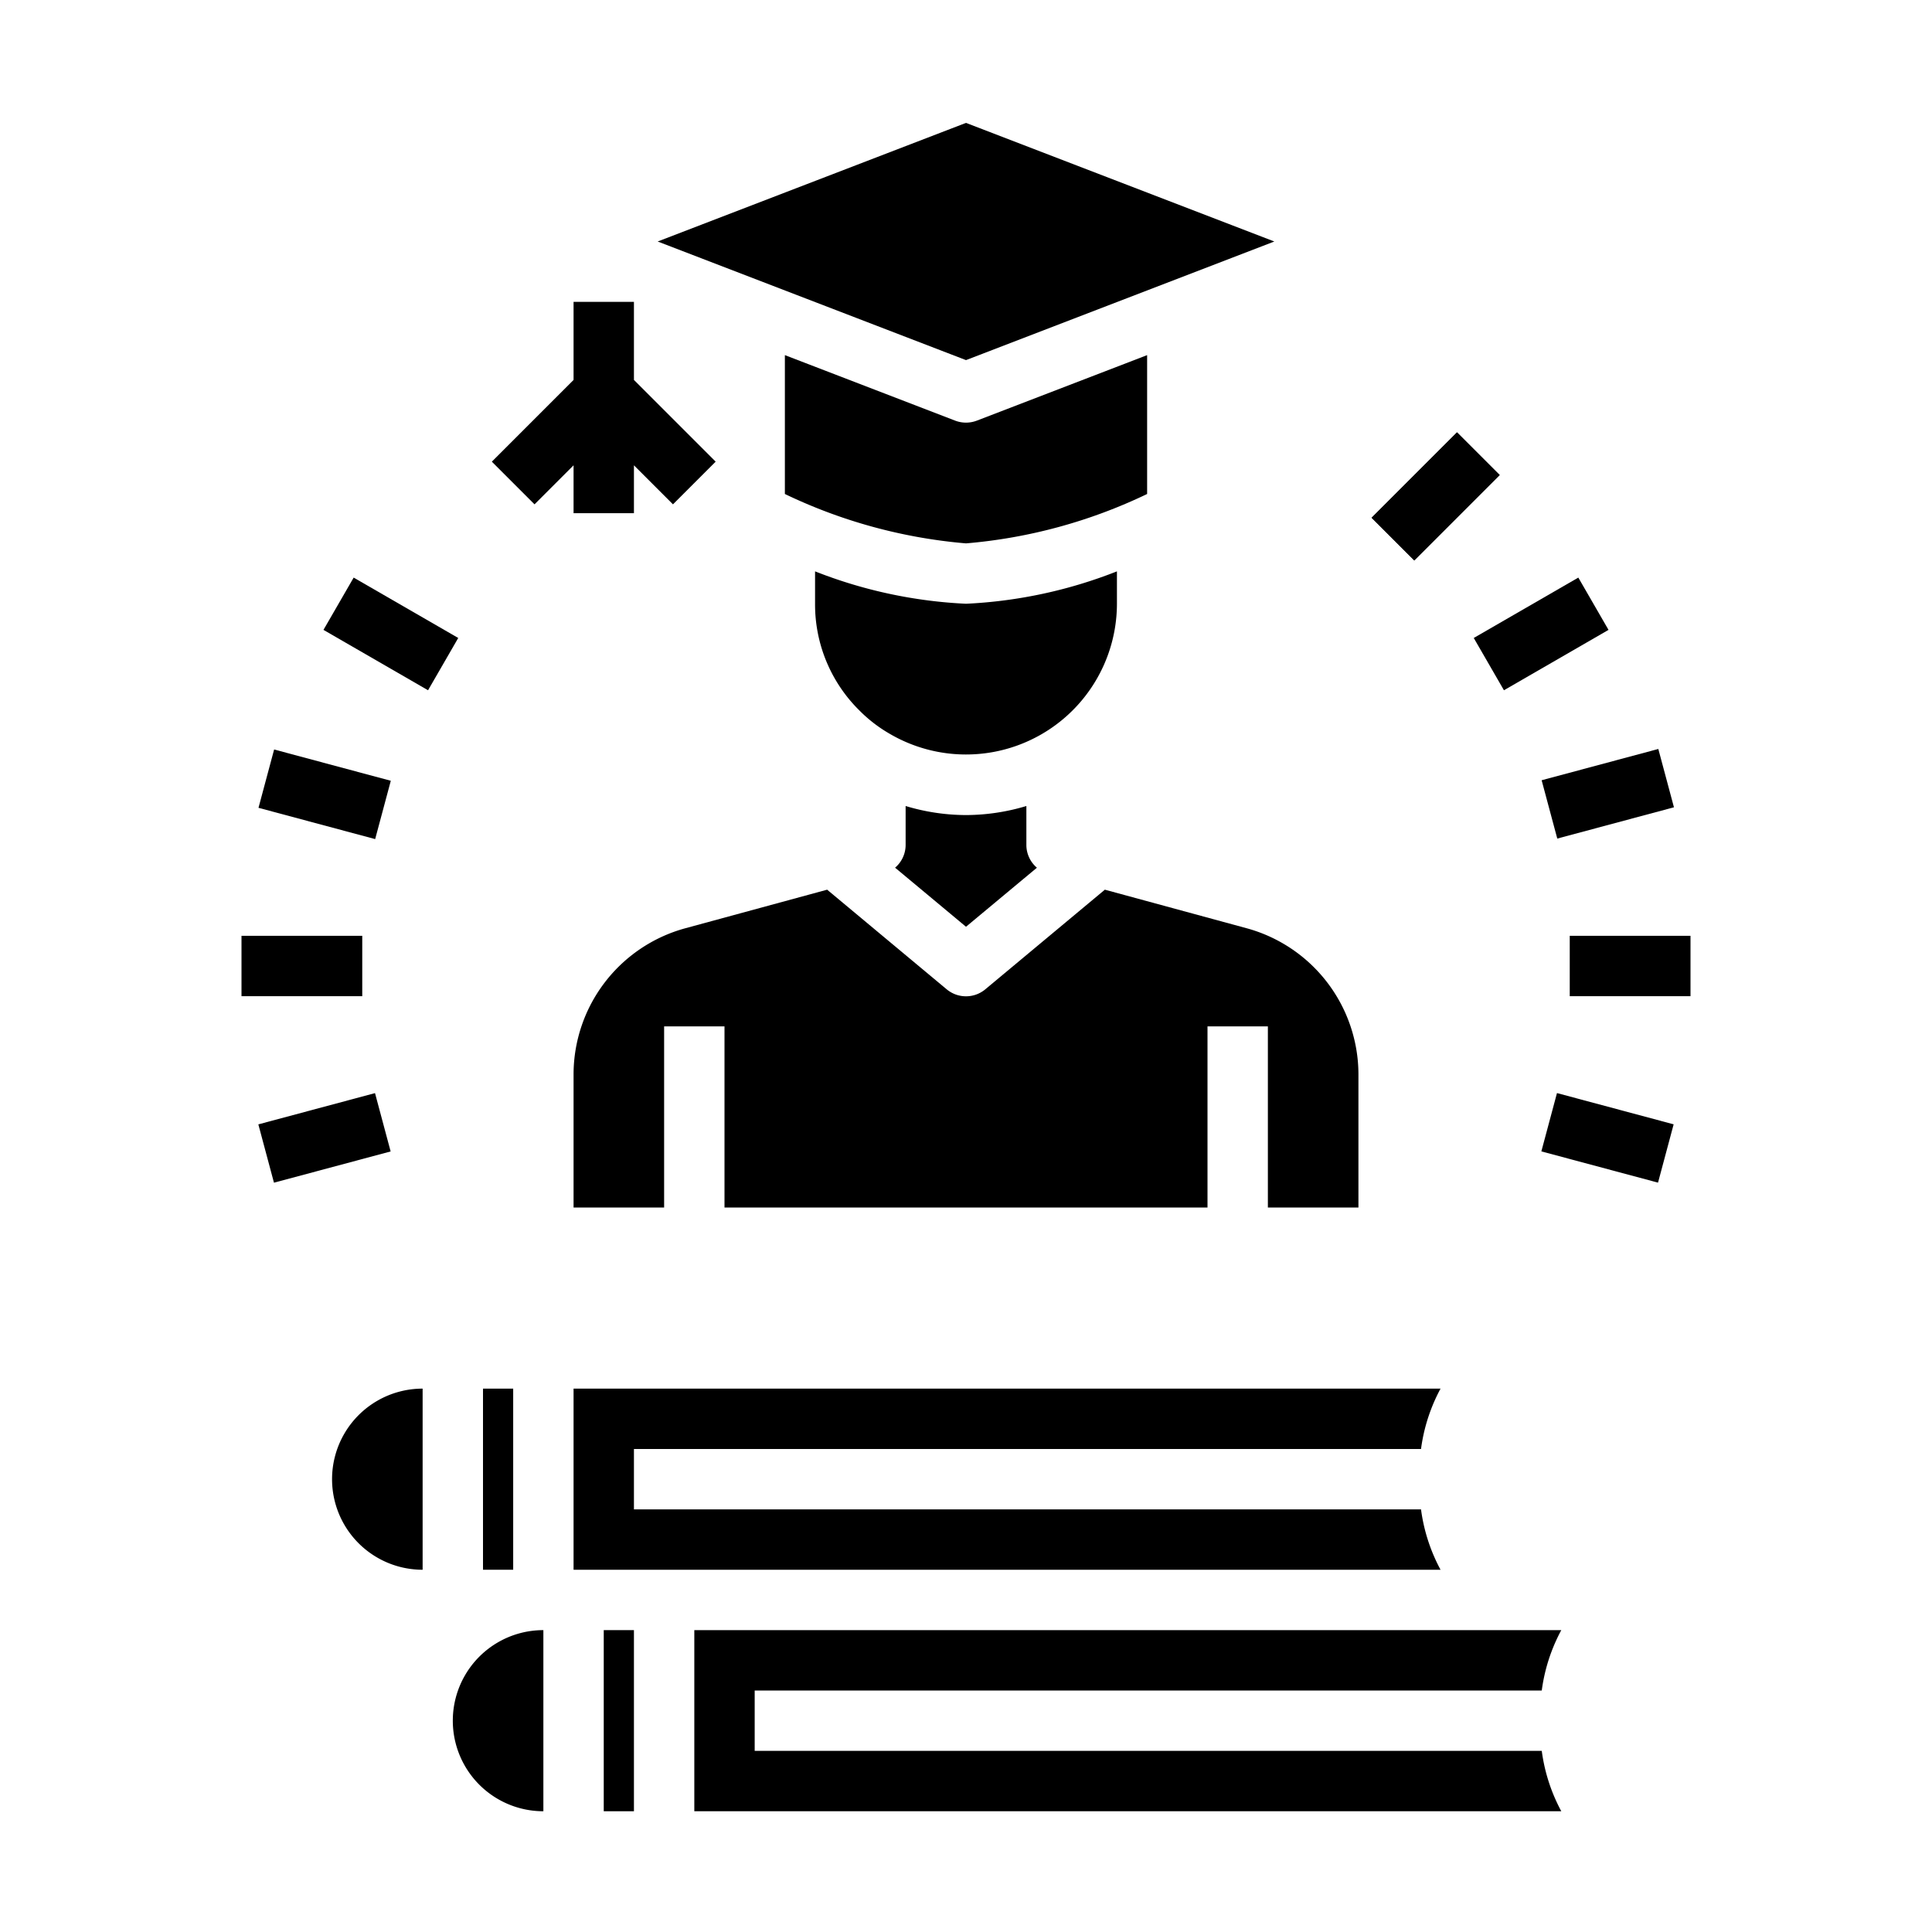 <svg xmlns="http://www.w3.org/2000/svg" viewBox="0 0 64 64" x="0px" y="0px"><g><rect x="45.557" y="15.444" width="4" height="2" transform="translate(2.302 38.444) rotate(-45)"></rect><path d="M32,27a6.96,6.96,0,0,1-2-.3V28a.989.989,0,0,1-.349.743L32,30.7l2.349-1.956A.989.989,0,0,1,34,28V26.7A6.989,6.989,0,0,1,32,27Z"></path><path d="M37,20V18.927A15.6,15.6,0,0,1,32,20a15.6,15.6,0,0,1-5-1.073V20a4.93,4.93,0,0,0,1.464,3.53,4.732,4.732,0,0,0,1.028.789A5,5,0,0,0,37,20Z"></path><path d="M45,40V35.58a5.026,5.026,0,0,0-3.686-4.826L36.6,29.472l-3.96,3.3a1,1,0,0,1-1.28,0l-3.96-3.3-4.717,1.283A5.024,5.024,0,0,0,19,35.58V40h3V34h2v6H40V34h2v6Z"></path><path d="M32,14a1.009,1.009,0,0,1-.359-.066L26,11.764v4.6A17.2,17.2,0,0,0,32,18a17.163,17.163,0,0,0,6-1.636v-4.6l-5.641,2.17A1.009,1.009,0,0,1,32,14Z"></path><polygon points="21.786 8 32 11.929 42.214 8 32 4.071 21.786 8"></polygon><polygon points="23.707 15.293 21 12.586 21 10 19 10 19 12.586 16.293 15.293 17.707 16.707 19 15.414 19 17 21 17 21 15.414 22.293 16.707 23.707 15.293"></polygon><path d="M51.073,56a5.816,5.816,0,0,1,.647-2H23v6H51.72a5.816,5.816,0,0,1-.647-2H25V56Z"></path><path d="M14,52V46a3,3,0,0,0,0,6Z"></path><rect x="16" y="46" width="1" height="6"></rect><rect x="20" y="54" width="1" height="6"></rect><path d="M18,60V54a3,3,0,0,0,0,6Z"></path><path d="M47.073,50H21V48H47.073a5.816,5.816,0,0,1,.647-2H19v6H47.72A5.816,5.816,0,0,1,47.073,50Z"></path><rect x="8" y="31" width="4" height="2"></rect><rect x="8.749" y="36.694" width="4.001" height="2" transform="translate(-9.39 4.067) rotate(-15)"></rect><rect x="52.251" y="35.694" width="2" height="4.001" transform="translate(3.061 79.377) rotate(-75.004)"></rect><rect x="52" y="31" width="4" height="2"></rect><rect x="51.25" y="25.306" width="4.001" height="2" transform="matrix(0.966, -0.259, 0.259, 0.966, -4.993, 14.675)"></rect><rect x="49.052" y="20" width="4" height="2" transform="translate(-3.66 28.341) rotate(-30.002)"></rect><rect x="45.557" y="15.444" width="4" height="2" transform="translate(2.304 38.448) rotate(-45.005)"></rect><rect x="11.948" y="19" width="2" height="4" transform="translate(-11.713 21.712) rotate(-59.998)"></rect><rect x="9.75" y="24.306" width="2" height="4.001" transform="matrix(0.259, -0.966, 0.966, 0.259, -17.442, 29.883)"></rect></g></svg>